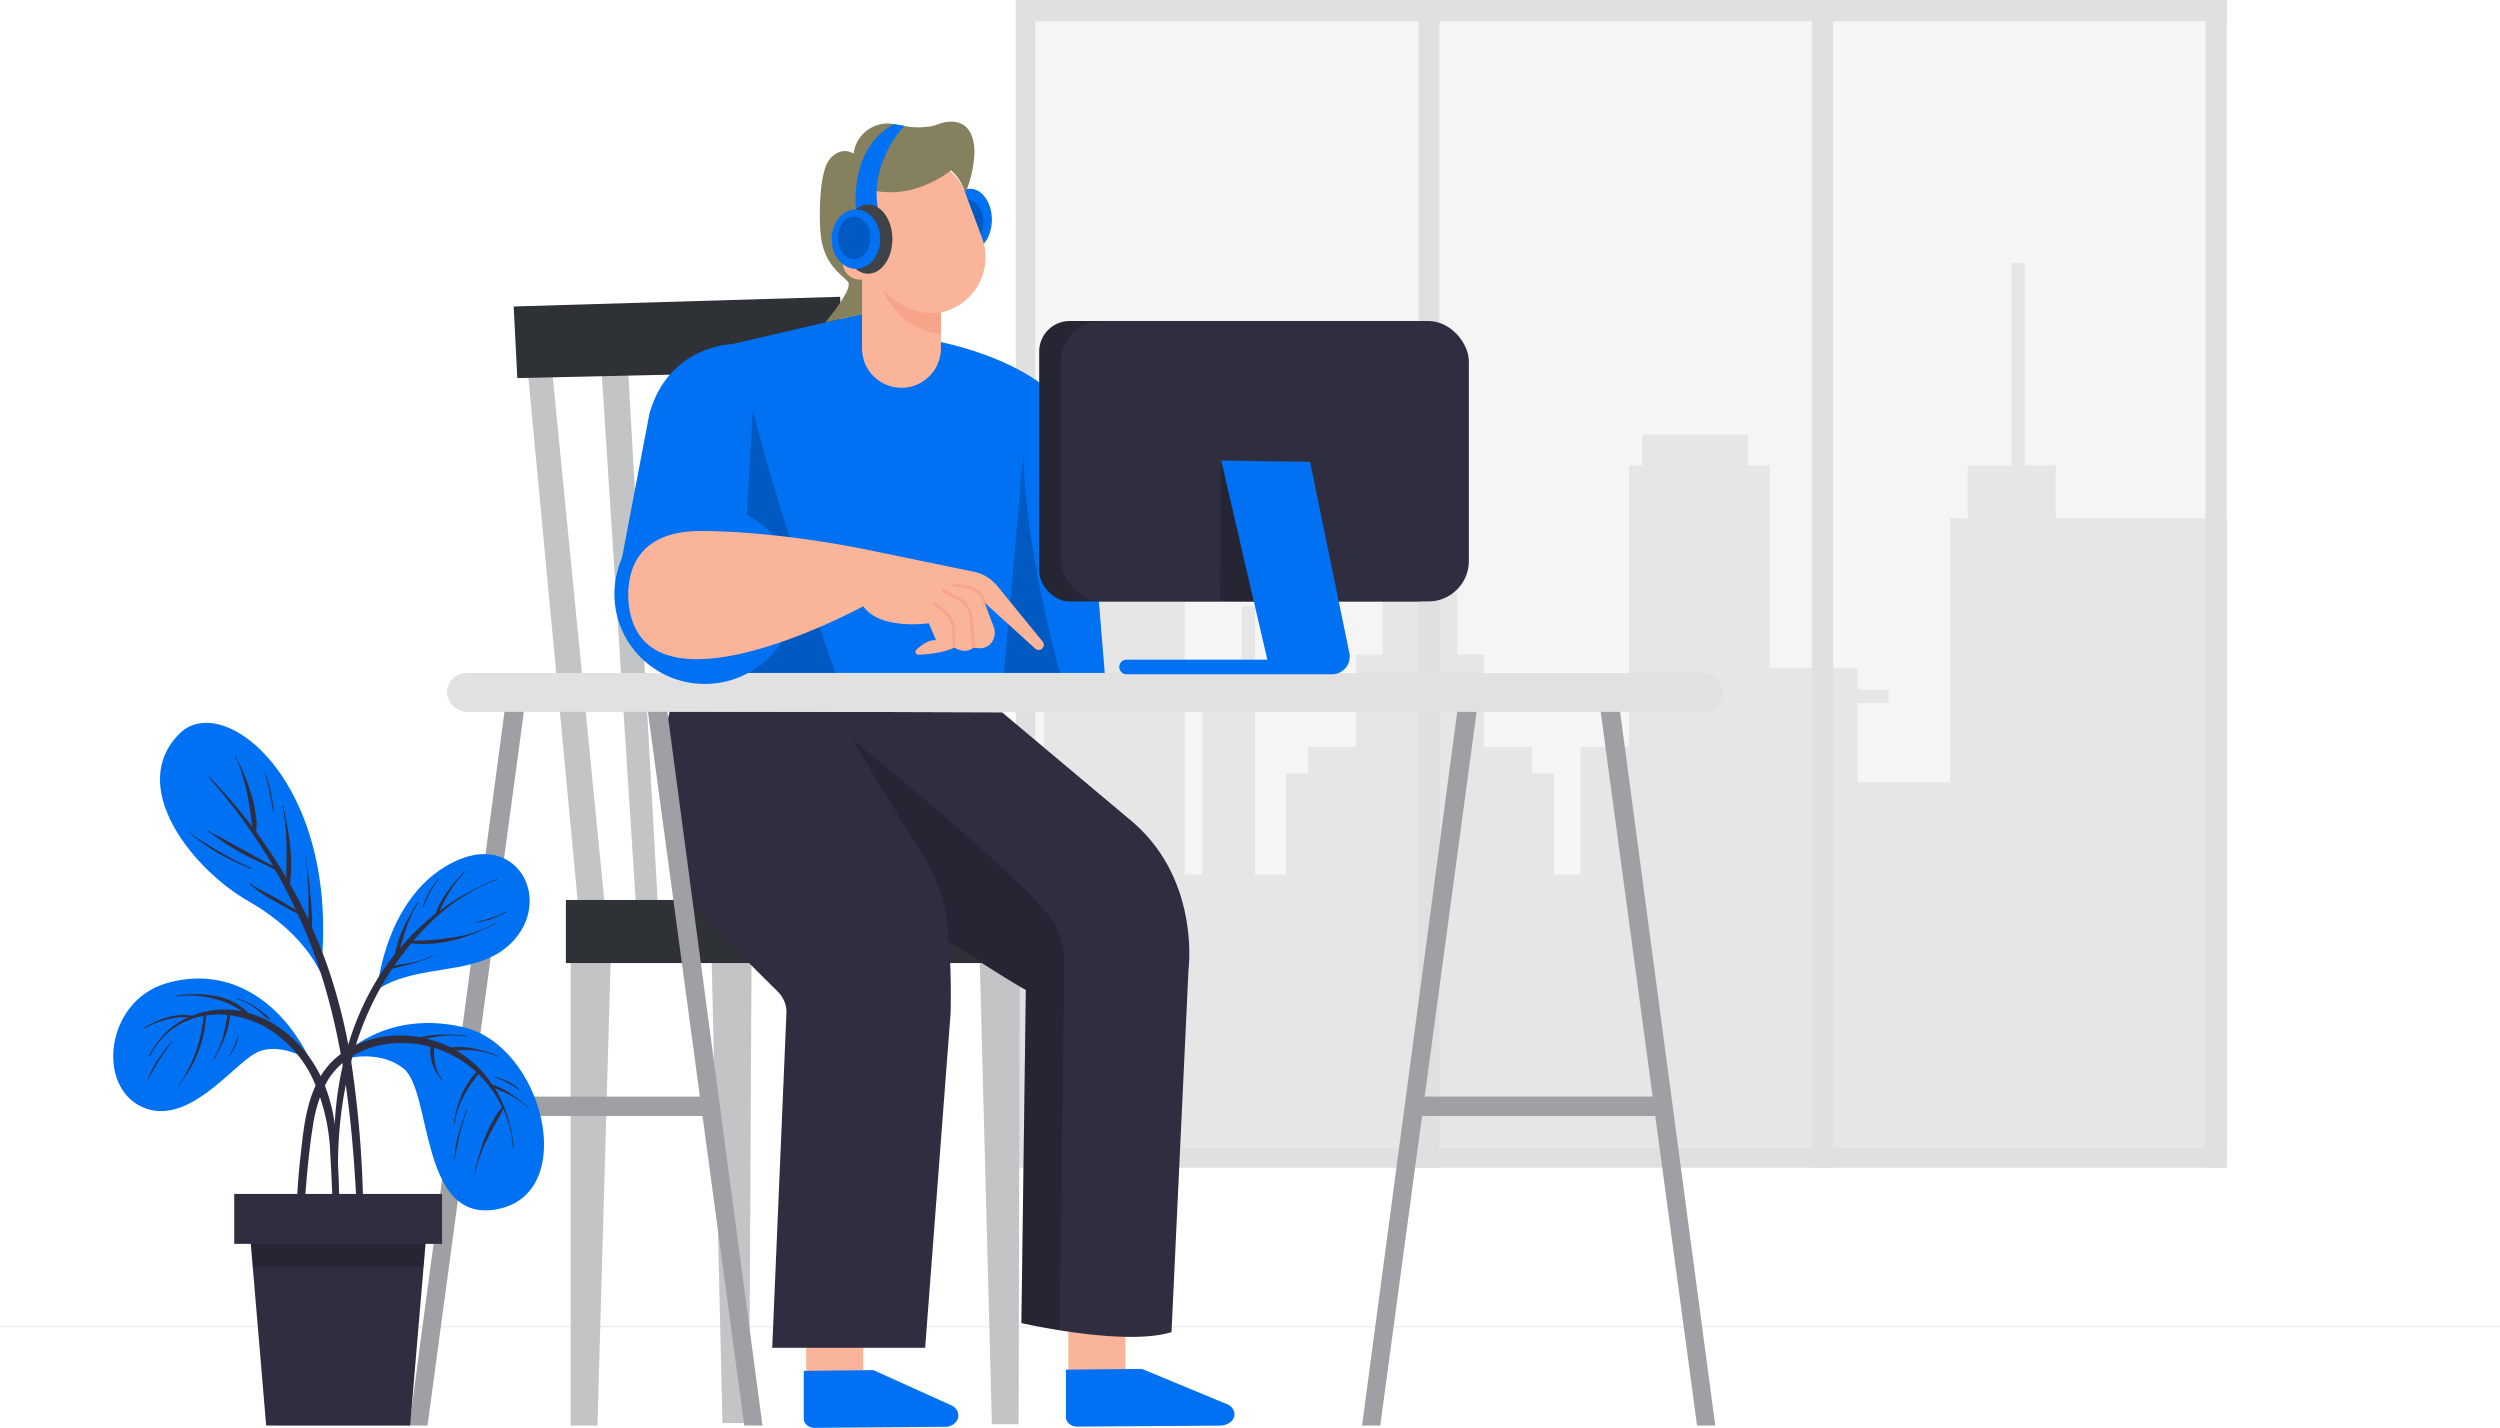 <svg xmlns="http://www.w3.org/2000/svg" width="858.57" height="490.36" viewBox="0 0 858.57 490.36">
  <g xmlns="http://www.w3.org/2000/svg" transform="translate(-3.6 -151.04)">
    <rect width="858.57" height="0.43" transform="translate(3.6 606.46)" fill="#ebebeb"/>
    <rect width="416.03" height="401.02" transform="translate(352.42 151.04)" fill="#e0e0e0"/>
    <rect width="409.35" height="386.73" transform="translate(359.1 158.32)" fill="#f5f5f5"/>
    <path d="M362.12,451.4V335.06h12.07V319.69l27.2-12.7V291.26h4.53v43.8h4.54V451.4h6.04V390.96h13.6V359.24h4.53V451.4h10.56V416.64h7.56v-9.06h16.62V375.86h9.07V354.71h10.57V322.98h4.54v31.73h10.58v21.15h9.05v31.72H529.8v9.06h7.55V451.4h9.07V407.58h16.62V310.9h4.54V300.32h36.24V310.9h7.56v69.5H641.6v7.53h10.56v4.54H641.6v27.2h31.72V329.02h6.04V310.9h15.11V241.41H699V310.9h10.58v18.12h58.87V545.05H359.1V451.4Z" fill="#e6e6e6"/>
    <rect width="7.18" height="400.23" transform="translate(490.77 151.83)" fill="#e0e0e0"/>
    <rect width="7.18" height="400.23" transform="translate(625.92 151.83)" fill="#e0e0e0"/>
    <rect width="7.18" height="400.23" transform="translate(761.06 151.83)" fill="#e0e0e0"/>
    <path d="M184.6,275.88l17.92,190.07h9.17L192.94,275.46Z" fill="#c2c4c6"/>
    <path d="M210.03,275.88l12.08,187.57h7.51L219.19,275.46Z" fill="#c2c4c6"/>
    <path d="M208.78,640.6H199.6V479.29h13.76Z" fill="#c2c4c6"/>
    <path d="M260.88,639.76h-9.17l-3.75-160.47h13.75Z" fill="#c2c4c6"/>
    <path d="M344.24,640.18h9.17l.42-159.22H340.07Z" fill="#c2c4c6"/>
    <rect width="72.94" height="21.67" transform="translate(197.94 460.11)" fill="#2e3135"/>
    <rect width="85.45" height="21.67" transform="translate(270.88 460.11)" fill="#2e3135"/>
    <path d="M280.47,606v17.09h19.59V603.92Z" fill="#f9b499"/>
    <path d="M279.63,638.24v-16.4l23.92-.26,26.735,12.08a3.9,3.9,0,0,1,2.441,3.47h0c-.006,2.151-2.031,3.9-4.543,3.92l-44.792.35a4.042,4.042,0,0,1-2.655-.9,2.954,2.954,0,0,1-1.106-2.256Z" fill="#0071f2"/>
    <path d="M370.5,605.59v17.08h19.59V603.5Z" fill="#f9b499"/>
    <path d="M369.67,637.82v-16.4l26.1-.26L424.9,633.24a3.915,3.915,0,0,1,2.664,3.47h0c0,2.153-2.214,3.9-4.958,3.92l-48.881.36a4.667,4.667,0,0,1-2.865-.925,2.873,2.873,0,0,1-1.188-2.245Z" fill="#0071f2"/>
    <path d="M144.17,640.6h6.25l33.76-250.1h-6.67Z" fill="#9ea0a3"/>
    <rect width="85.87" height="6.67" transform="translate(161.26 527.64)" fill="#9ea0a3"/>
    <path d="M471.37,640.6h6.25l33.77-250.1h-6.67Z" fill="#9ea0a3"/>
    <path d="M592.67,640.6h-6.26L552.65,390.5h6.67Z" fill="#9ea0a3"/>
    <rect width="85.87" height="6.67" transform="translate(488.46 527.64)" fill="#9ea0a3"/>
    <path d="M268.8,613.92h52.52l8.75-115s.42-16.67-.83-24.59c0,0,21.67,14.17,26.67,16.67l-1.53,114.41s35.3,8.13,51.55,3.13l5.84-124.63s4.16-31.26-20-51.27l-44-36.94-114.14-.39s-12,45.67,12.63,71.93l24.55,24.46a9.78,9.78,0,0,1,2.87,7.36Z" fill="#2f2e41"/>
    <path d="M292.14,252.96l.83,25.42-111.71,2.5-1.25-24.59Z" fill="#2e3135"/>
    <path d="M265.46,640.6h-6.25L225.45,390.5h6.67Z" fill="#9ea0a3"/>
    <rect id="Rectangle_572" data-name="Rectangle 572" width="438.08" height="13.34" rx="6.67" transform="translate(157.09 382.17)" fill="#e1e1e2"/>
    <path d="M329.24,474.29s1.25-15-10.42-32.1l-22.51-37.1s47.41,37.75,66.15,58.75a26.33,26.33,0,0,1,6.68,17.83l-1.61,126a107.9,107.9,0,0,1-13.15-2.32L355.91,491Z" opacity="0.2"/>
    <path d="M299.43,258.88,255,269.21s-21.67.42-28.34,23.76l-9.8,51.48,23.55,16.88,19.33,20.81H383l-6.7-81.25s-6.26-22.63-49.4-32.36Z" fill="#0071f2"/>
    <path d="M262.13,291.72l-2,35.76-.35,54.66H290.5S271.3,328.82,262.13,291.72Z" opacity="0.2"/>
    <path d="M348.38,382.14h19.29s-12.17-42.07-12.59-75.42Z" opacity="0.2"/>
    <rect width="140.05" height="96.29" rx="10.48" transform="translate(360.5 261.29)" fill="#2f2e41"/>
    <rect width="140.05" height="96.29" rx="10.34" transform="translate(360.5 261.29)" opacity="0.2"/>
    <path d="M326.74,253.37v17.3a13.55,13.55,0,0,1-27.1,0V244.2l4.4-1.85Z" fill="#f9b499"/>
    <path d="M326.74,253.37v12.31c-3.71-.17-13.63-1.85-19.8-14.66Z" fill="#f7a48b"/>
    <ellipse cx="7.5" cy="10.63" rx="7.5" ry="10.63" transform="translate(329.24 215.86)" fill="#0071f2"/>
    <ellipse cx="5.42" cy="7.68" rx="5.42" ry="7.68" transform="translate(330.49 219.64)" opacity="0.2"/>
    <g class="plant"><path d="M110.28,515.35c-10.52-21.61-29-32.71-49.66-26.59s-23.95,35.06-8.4,42.36,31-14,39.14-18.4S110.28,515.35,110.28,515.35Z" fill="#0071f2"/><path d="M120.46,573c0-2.61-.17-5.22-.26-7.83q-.27-7.8-.56-15.59c-.34-9.52-1.37-18.85-5.3-27.63a42.94,42.94,0,0,0-16.68-19.21,35.171,35.171,0,0,0-8.77-3.79,20.42,20.42,0,0,0-10.23-5.63,41.59,41.59,0,0,0-14.59-.38c-.19,0-.17.31,0,.27a34.881,34.881,0,0,1,13.79,1,28.18,28.18,0,0,1,5.56,2.15,25.173,25.173,0,0,1,3.21,2,29.63,29.63,0,0,0-12.68.12,27.628,27.628,0,0,0-4.4,1.45,13.249,13.249,0,0,0-3.44-.31,21.342,21.342,0,0,0-4.49.65A33.248,33.248,0,0,0,53.09,504c-.16,0,0,.31.15.22A32.469,32.469,0,0,1,61.55,501a29.557,29.557,0,0,1,4.29-.62,23.414,23.414,0,0,1,2.37,0,27.48,27.48,0,0,0-13.4,13.35c0,.16.16.31.24.14a25.37,25.37,0,0,1,17.09-13.69c.47-.1.94-.16,1.4-.25-.11.69-.18,1.39-.22,2.08-.15,1.05-.33,2.1-.53,3.14a53.147,53.147,0,0,1-1.68,6.33,50.7,50.7,0,0,1-2.59,6.13A29.227,29.227,0,0,1,65,523.57a.15.15,0,0,0-.05.2.17.17,0,0,0,.26-.08c1.25-2,2.7-3.75,3.84-5.78a42.907,42.907,0,0,0,2.81-6,40.171,40.171,0,0,0,1.81-6.48,35,35,0,0,0,.54-3.51,7.84,7.84,0,0,0,.15-2.16,28.7,28.7,0,0,1,7.35-.14c-.92,5.16-1.9,10.54-4.8,15-.09.14.17.29.26.13a61.353,61.353,0,0,0,3.62-7.37,28.28,28.28,0,0,0,1.81-7.68,34.27,34.27,0,0,1,12.17,4.07A40.36,40.36,0,0,1,111,521.52a67.17,67.17,0,0,1,6,25.35c.69,11,.83,22.17,1.94,33.18,0,.72,1.21,1,1.34.14a41.44,41.44,0,0,0,.18-7.19Z" fill="#2f2e41"/><path d="M96.15,500.88a12.6,12.6,0,0,0-2.39-2.16c-.87-.7-1.81-1.39-2.68-2a19.83,19.83,0,0,0-6-2.77c-.18,0-.26.24,0,.27a15.8,15.8,0,0,1,5.88,2.9,25.367,25.367,0,0,1,2.55,2.05,14.627,14.627,0,0,0,2.41,2C96.06,501.22,96.26,501,96.15,500.88Z" fill="#2f2e41"/><path d="M62.6,508.72a64.2,64.2,0,0,0-4.84,6.3,40.049,40.049,0,0,0-3.62,7.12s.09.1.13,0a84.908,84.908,0,0,1,8.49-13.35C62.91,508.77,62.71,508.57,62.6,508.72Z" fill="#2f2e41"/><path d="M85.22,506.58a15.4,15.4,0,0,1-1.2,3.89A25.437,25.437,0,0,1,82,514s0,.15.11,0a14,14,0,0,0,3.35-7.41C85.51,506.47,85.23,506.4,85.22,506.58Z" fill="#2f2e41"/><path d="M119,515.87s14.89-18.71,43.7-12.08c27.3,6.32,39.84,56.39,12.31,62.39s-22.82-40.3-32.87-48.23C134.76,512.19,124.13,513.43,119,515.87Z" fill="#0071f2"/><path d="M184.8,531.15a56.629,56.629,0,0,0-5.92-4.54,26,26,0,0,0-6.31-3.15,39.568,39.568,0,0,0-3.74-4.82,37.569,37.569,0,0,0-8.7-6.92H161a43.9,43.9,0,0,1,4.59,0,25.119,25.119,0,0,1,8.85,2.21c.16,0,.29-.18.13-.25a40.813,40.813,0,0,0-8.86-2.68,25,25,0,0,0-4.49-.38,13.919,13.919,0,0,0-2.41.14h-.47a38.14,38.14,0,0,0-8.31-3,4.77,4.77,0,0,0,.8-.22,38.072,38.072,0,0,1,4.25-.71,33.46,33.46,0,0,1,8.6.13c.19,0,.22-.24,0-.25a53.687,53.687,0,0,0-8.69-.37,36.1,36.1,0,0,0-7.24.95,38.7,38.7,0,0,0-5.25-.6c-10-.44-20.94,3.31-27.17,11.55s-7.37,19.23-8.45,29.19a221.372,221.372,0,0,0-.94,41.82c0,.81,1.21.67,1.24-.11.38-11.81.8-23.54,1.92-35.39.53-5.43,1.11-10.86,2-16.3a48.189,48.189,0,0,1,4-13.43,24.52,24.52,0,0,1,9.69-10.43,32.539,32.539,0,0,1,13.74-4.24,37.43,37.43,0,0,1,12.9,1.21,8.45,8.45,0,0,0,0,2.56,14,14,0,0,0,.63,3.13,16,16,0,0,0,1.2,2.79c.52,1,1.19,1.81,1.81,2.8,0,.15.32,0,.21-.16A13.23,13.23,0,0,1,153,516a25.679,25.679,0,0,1-.35-2.91v-2.23a38.15,38.15,0,0,1,12.55,6.63,25.856,25.856,0,0,1,2,1.81,14.111,14.111,0,0,0-2.45,3,29.521,29.521,0,0,0-2.55,4.56,38.791,38.791,0,0,0-2.73,9.87c0,.18.23.24.25,0a28.76,28.76,0,0,1,3.28-9.47,38.2,38.2,0,0,1,2.55-4.2c.47-.69,1-1.38,1.5-2.05.28-.34.58-.7.86-1.1a39.191,39.191,0,0,1,8.14,11.48h0a19.57,19.57,0,0,0-3.36,4.85,44,44,0,0,0-2.68,5.74,97.161,97.161,0,0,0-3.44,11.72.14.14,0,0,0,.08.18.15.15,0,0,0,.19-.08.17.17,0,0,0,0-.1A49.2,49.2,0,0,1,171,542.18c.87-1.81,1.81-3.62,2.74-5.32a50.708,50.708,0,0,0,2.69-5,37.21,37.21,0,0,1,3.28,13.31c0,.19.29.17.27,0a46.6,46.6,0,0,0-6.44-20.42,55.279,55.279,0,0,1,5.19,2.39,29.188,29.188,0,0,1,6,4.18C184.76,531.48,184.94,531.32,184.8,531.15Z" fill="#2f2e41"/><path d="M163.72,532.2c-.85,2.85-1.94,5.6-2.72,8.46a32.75,32.75,0,0,0-1.27,8.46h.13A83,83,0,0,1,164,532.3a.149.149,0,0,0-.28-.1Z" fill="#2f2e41"/><path d="M181.94,525.18a16.348,16.348,0,0,0-3.83-2.72,25.834,25.834,0,0,0-4.4-1.56c-.16,0-.21.22,0,.26A17.24,17.24,0,0,1,178,523a30.266,30.266,0,0,1,3.89,2.39S182,525.25,181.94,525.18Z" fill="#2f2e41"/><path d="M133.13,490.88s2.76-33.61,27.75-44.49c20.86-9.06,32.81,14.34,18.1,28.7C167,486.7,147.86,481.46,133.13,490.88Z" fill="#0071f2"/><path d="M174.31,452.89a106.525,106.525,0,0,0-11.12,5.27,80.993,80.993,0,0,0-8.62,5.72c.42-.85.78-1.81,1.2-2.57a42.783,42.783,0,0,1,2.12-3.8,36,36,0,0,1,5.43-7c.13-.1,0-.3-.2-.18a57.179,57.179,0,0,0-5.79,6.74,42.457,42.457,0,0,0-2.38,3.8,15.72,15.72,0,0,0-1.68,3.88l-.27.2a82.91,82.91,0,0,0-11.94,11.68,3.519,3.519,0,0,1,.22-1c.47-1.65,1-3.26,1.52-4.89a41.661,41.661,0,0,1,4.51-9.8.132.132,0,1,0-.23-.13,77.183,77.183,0,0,0-5.24,9.57,37.167,37.167,0,0,0-1.81,5,21.48,21.48,0,0,0-.81,3.37c-1.09,1.37-2.18,2.77-3.17,4.21-10.74,15.27-16.12,33.74-17.4,52.23a154.872,154.872,0,0,0-.29,16.55,104.231,104.231,0,0,0,1.46,16.63.31.31,0,0,0,.4.18.32.32,0,0,0,.2-.27c-.11-4.86-.62-9.71-.71-14.49a142.328,142.328,0,0,1,.47-14.6,136.321,136.321,0,0,1,5.44-28.59,102.3,102.3,0,0,1,12.67-26.89c1.05-.22,2.1-.51,3.14-.76l3.74-1a38.168,38.168,0,0,0,7-2.55c.16,0,0-.33-.15-.24a22,22,0,0,1-7.06,2.45c-1.95.38-4,.63-5.94,1.08a89.958,89.958,0,0,1,5.81-7.64A43.071,43.071,0,0,0,159,474a60.712,60.712,0,0,0,7.24-2.26c2.5-1,4.87-2.21,7.34-3.24.18,0,0-.35-.11-.26A41.929,41.929,0,0,1,159,473a88,88,0,0,1-13.47,1.1c1.81-2,3.62-4,5.56-5.88a65.59,65.59,0,0,1,23-15C174.57,453.09,174.47,452.82,174.31,452.89Z" fill="#2f2e41"/><path d="M154,453a36.791,36.791,0,0,0-3.06,4.47,24.219,24.219,0,0,0-2.21,5.22h.1c.84-1.65,1.54-3.36,2.38-5a25.467,25.467,0,0,1,3-4.55C154.28,453.05,154.08,452.85,154,453Z" fill="#2f2e41"/><path d="M177.17,464.19a25.51,25.51,0,0,1-5.12,2.13,44.628,44.628,0,0,1-5.22,1.4v.14a25.38,25.38,0,0,0,5.44-1.17,47.519,47.519,0,0,0,5-2.27C177.52,464.31,177.37,464.1,177.17,464.19Z" fill="#2f2e41"/><path d="M113.79,484.83c-.14,1.47-3.78-12.2-24.9-24.32-19.28-11-42.1-39.66-23.38-57.77C80.71,388.26,120.71,420,113.79,484.83Z" fill="#0071f2"/><path d="M128.28,563.13a370.624,370.624,0,0,0-3.35-42.48,191,191,0,0,0-8.93-38c-1.57-4.45-3.37-8.82-5.3-13.13a32.228,32.228,0,0,0,0-5c-.11-2.16-.31-4.31-.51-6.45s-.4-4.29-.67-6.43-.71-4.27-.8-6.41a.125.125,0,1,0-.25,0h0a44.6,44.6,0,0,1,.74,6.81c.16,2.07.29,4.15.34,6.23s0,4.15,0,6.23v2.35q-3-6.3-6.42-12.36c1.43-8.77-.44-17.91-2.21-26.48,0-.18-.31,0-.27,0A74.651,74.651,0,0,1,102,441.55c0,3.62,0,7.25-.11,10.87-.51-.87-1-1.72-1.52-2.57q-4.11-6.74-8.78-13.13a20.65,20.65,0,0,0-.2-6.23,50,50,0,0,0-1.54-6.83,68.5,68.5,0,0,0-2.34-6.59c-.9-2.23-2.13-4.33-3-6.56a.132.132,0,0,0-.24.11,33.469,33.469,0,0,1,2.52,6.61,59.449,59.449,0,0,1,1.72,6.58q.68,3.33,1.12,6.7c.22,1.48.35,3,.6,4.52a161.621,161.621,0,0,0-14.79-17.22c-.13-.13-.31,0-.19.2a196.64,196.64,0,0,1,21.48,29.28l.69,1.18c-1.18-.72-2.5-1.3-3.62-1.92l-6.16-3.39c-2-1.06-4-2.17-6-3.27-1-.57-2-1.16-3.08-1.69a25,25,0,0,1-3.62-2c-.15-.11-.33.13-.15.22,2,1.12,3.82,2.79,5.8,4s4,2.48,6,3.62c3.75,2.1,7.82,3.62,11.53,5.77,2.56,4.48,4.93,9.06,7.1,13.78q-3.36-2.14-6.86-4.11c-1.49-.83-3-1.66-4.51-2.46a22.761,22.761,0,0,1-4.26-2.57c-.14-.11-.32,0-.2.2a40.36,40.36,0,0,0,8.13,5.65c2.72,1.59,5.44,3.11,8.28,4.51A157.7,157.7,0,0,1,112,480c8.89,25.17,12.15,51.92,13.71,78.46.47,7.92.71,15.83.81,23.76s-.32,15.81-.3,23.73a.21.21,0,0,0,.41,0c1-7,1.13-14.17,1.43-21.23S128.41,570.32,128.28,563.13Z" fill="#2f2e41"/><path d="M89.85,449.12a101.763,101.763,0,0,1-11.22-5.81A116.708,116.708,0,0,1,68,436.55s-.13,0,0,.09a87.13,87.13,0,0,0,10.23,7.25,105.234,105.234,0,0,0,11.59,5.54C89.89,449.43,90,449.19,89.85,449.12Z" fill="#2f2e41"/><path xmlns="http://www.w3.org/2000/svg" d="M96,420.65c-.32-1.23-.7-2.42-1.12-3.62a.09.09,0,0,0,0-.12c-.27-.69-.54-1.36-.83-2a1.13,1.13,0,0,0,0-.26l-.17-.38h0l.22.69a2.62,2.62,0,0,0,.11.4,99.1,99.1,0,0,1,3.13,14.34.13.13,0,0,0,.13.13.12.12,0,0,0,.12-.13A48.43,48.43,0,0,0,96,420.65Z" fill="#2f2e41"/></g>
    <rect width="38.76" height="55.85" rx="19.38" transform="translate(291.762 212.009) rotate(-20.47)" fill="#f9b499"/>
    <path d="M299.648,246.974v11.975l-12.621,2.8s9.052-10.713,7.969-13.581c-.727-1.918-8.542-5.3-9.563-16.7-.464-4.356-.64-17.619,1.937-23.739a8.21,8.21,0,0,1,3.14-3.79,5.68,5.68,0,0,1,6.25-.16,2.935,2.935,0,0,1,.09-.61,11.76,11.76,0,0,1,13.85-9.49c5.382.968,7.251,1.49,12.668.741a34.3,34.3,0,0,0,3.524-1.108c3.13-.86,11.077-1.913,11.379,9.857a41.421,41.421,0,0,1-3.041,13.99l-1.67-3.54a16.5,16.5,0,0,0-3.35-4.1s-11.41,9.64-25.59,7.14l-1.6,5Z" fill="#85805e"/>
    <path d="M299,235h6v12.09h-6a6,6,0,0,1-6-6h0a6,6,0,0,1,6-6.09Z" fill="#f9b499"/>
    <path d="M297.56,222.94s-2.55-21,13.1-29.27l3.55.61s-12,12.12-9.12,28.31Z" fill="#0071f2"/>
    <ellipse cx="8.34" cy="11.88" rx="8.34" ry="11.88" transform="translate(293.39 221.28)" fill="#3f4347"/>
    <ellipse cx="8.34" cy="10.21" rx="8.34" ry="10.21" transform="translate(289.22 222.95)" fill="#0071f2"/>
    <ellipse cx="5.63" cy="7.29" rx="5.63" ry="7.29" transform="translate(291.3 225.45)" opacity="0.2"/>
    <ellipse cx="31.05" cy="30.84" rx="31.05" ry="30.84" transform="translate(214.61 324.24)" fill="#0071f2"/>
    <path d="M300.06,359.24s-71.69,39.19-80,2.5c0,0-7.09-28.34,24.17-28.34,0,0,23.76-.42,58.36,6.67L338,347.38a14.27,14.27,0,0,1,8.19,5l15.49,19a1.76,1.76,0,0,1-.5,2.64h0a1.75,1.75,0,0,1-2.06-.23L341.74,358l3.11,8.29a5.73,5.73,0,0,1-.45,5.05c-1,1.56-2.87,2.92-6.41,2.09,0,0-2.5,2.5-6.67,0,0,0-3.51,2.1-12.15,2.45a1,1,0,0,1-.74-1.8c1.6-1.52,4.12-3.41,6.64-3.16l-2.5-5.83S305.89,367.58,300.06,359.24Z" fill="#f9b499"/>
    <path d="M330.9,352.16s9.17-.84,10.84,5.83" fill="none" stroke="#f7a48b" stroke-miterlimit="10" stroke-width="1"/>
    <path d="M327.15,353.83l5.08,2.43a8.67,8.67,0,0,1,4.92,7.13l.84,10" fill="none" stroke="#f7a48b" stroke-miterlimit="10" stroke-width="1"/>
    <path d="M331.32,373.42,331,366.8a7.46,7.46,0,0,0-2.77-5.52l-4-3.29" fill="none" stroke="#f7a48b" stroke-miterlimit="10" stroke-width="1"/>
    <rect width="140.05" height="96.29" rx="13.87" transform="translate(368 261.29)" fill="#2f2e41"/>
    <path d="M423,309.23l15.84,68.35H390.52A2.51,2.51,0,0,0,388,380.1h0a2.51,2.51,0,0,0,2.51,2.51H461a6.1,6.1,0,0,0,6-7.33l-13.5-65.64Z" fill="#0071f2"/>
    <path d="M423.02,309.23l-.34,48.19,11.38.34Z" opacity="0.2"/>
    <path d="M150.57,568.24l-1.5,17.88-4.62,54.5H95.01l-4.61-54.5-1.51-17.88Z" fill="#2f2e41"/>
    <path d="M150.57,568.24l-1.5,17.88H90.4l-1.51-17.88Z" opacity="0.2"/>
    <rect width="71.38" height="17.15" transform="translate(84.04 561.07)" fill="#2f2e41"/>
  </g>
</svg>
